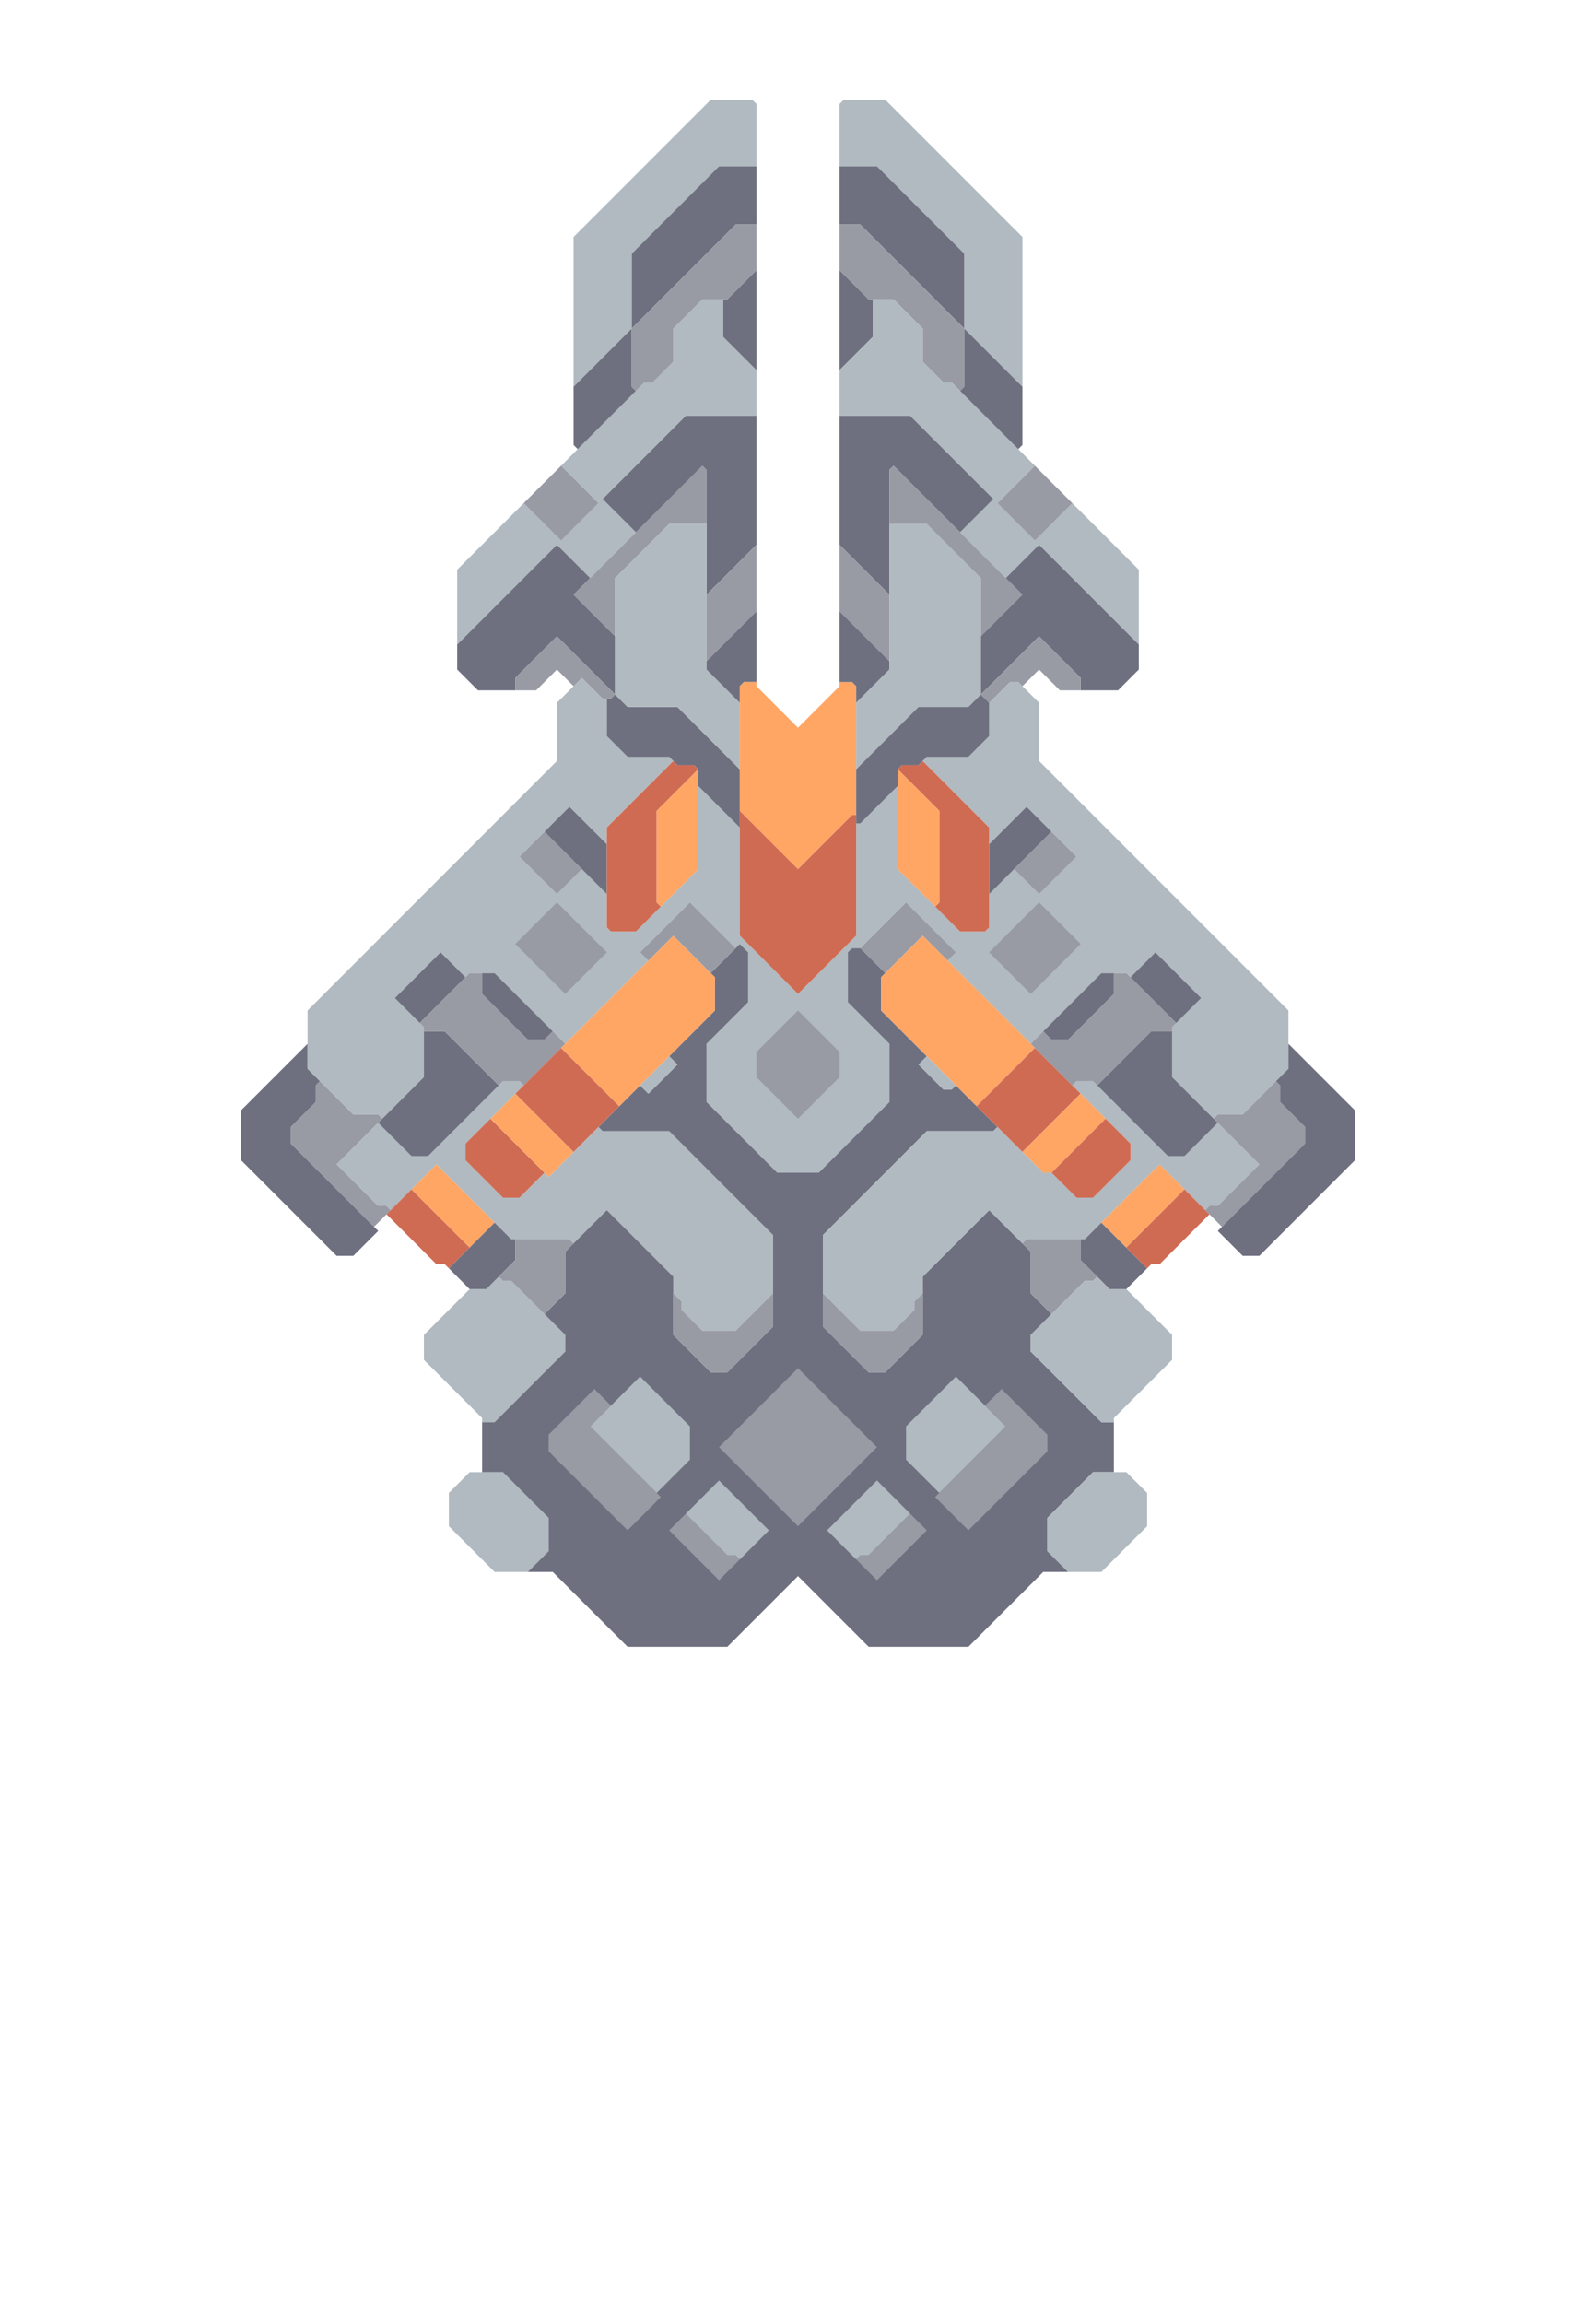 <svg xmlns="http://www.w3.org/2000/svg" width="192" height="277" style="fill-opacity:1;color-rendering:auto;color-interpolation:auto;text-rendering:auto;stroke:#000;stroke-linecap:square;stroke-miterlimit:10;shape-rendering:auto;stroke-opacity:1;fill:#000;stroke-dasharray:none;font-weight:400;stroke-width:1;font-family:&quot;Dialog&quot;;font-style:normal;stroke-linejoin:miter;font-size:12px;stroke-dashoffset:0;image-rendering:auto">
    <g style="stroke-linecap:round;fill:#6e7080;stroke:#6e7080">
        <path stroke="none" d="M29 139.5v-6l8-8v3l1.5 1.5-.5.5v2l-3 3v2L45.5 148l-3 3h-2Z" style="stroke:none"/>
    </g>
    <g stroke="none" style="stroke-linecap:round;fill:#989aa4;stroke:#989aa4">
        <path d="M35 137.5v-2l3-3v-2l.5-.5 4 4h3l.5.5-5.5 5.5 5 5h1l.5.5-2 2Z" style="stroke:none"/>
        <path d="M37 128.5v-7l30-30v-7l3-3 2.5 2.5h.5v4.5l2.5 2.5h5l.5.5-8 8v2L68.5 97l-6 6 4.5 4.5 3-3 3 3v4l.5.5h3l7.5-7.5v-10l5 5v13l7 7 7-7V99h.5l4.5-4.5v10l7.5 7.5h3l.5-.5v-4l3-3 3 3 4.5-4.5-6-6-4.5 4.5v-2l-8-8 .5-.5h5l2.5-2.5v-4l2.5-2.5h1l2.5 2.5v7l30 30v7l-5.5 5.5h-3l-.5.5-5-5v-6l3.5-3.5-5.5-5.5-3 3-.5-.5h-3l-8.5 8.5-10-10 1-1-6-6-5.5 5.5h-1l-.5.5v6l5 5v7l-8.5 8.5h-5l-8.5-8.5v-7l5-5v-6l-1-1-.5.5-5.5-5.5-6 6 1 1-10 10-8.5-8.5h-3l-.5.5-3-3-5.5 5.5 3.5 3.5v6l-5 5-.5-.5h-3Z" style="fill:#b0bac0;stroke:none"/>
        <path d="m40.5 140 5-5 4 4h2l9-9h2l.5.5-7 7v2l4.5 4.5h2l3-3 .5.5 6-6 .5.5h8L93 148.5v7l-4.5 4.5h-4l-2.5-2.5v-1l-1-1v-2l-8-8-4 4-.5-.5h-7l-9-9-5.5 5.5-.5-.5h-1Z" style="fill:#b0bac0;stroke:none"/>
        <path d="m45.5 135 5.5-5.5V124h2.5l6.5 6.5-8.5 8.5h-2Z" style="fill:#6e7080;stroke:none"/>
        <path d="m46.5 146 3-3 7 7-2.5 2.5-.5-.5h-1Z" style="fill:#d06b53;stroke:none"/>
        <path d="m47.5 120 5.5-5.5 3 3-5.5 5.5Z" style="fill:#6e7080;stroke:none"/>
        <path d="m49.5 143 3-3 7 7-3 3Z" style="fill:#ffa665;stroke:none"/>
        <path d="M51 124v-.5l-.5-.5 6-6H58v2.5l5.5 5.5h2l1-1 1.5 1.5-5 5-.5-.5h-2l-.5.5-6.5-6.5Z" style="stroke:none"/>
        <path d="M51 163.5v-3l5.5-5.5h2l1.5-1.5.5.5h1l6.5 6.5v2l-8.5 8.5H58v-.5Z" style="fill:#b0bac0;stroke:none"/>
        <path d="m54 152.5 5.5-5.5 2 2h.5v2.5l-3.5 3.5h-2Z" style="fill:#6e7080;stroke:none"/>
        <path d="M54 183.5v-4l2.5-2.5h4l5.5 5.5v4l-2.5 2.5h-4Zm1-106v-9l8-8 4.5 4.5 4.5-4.5-4.5-4.5 10-10h1l2.5-2.5v-4l3.5-3.5H87v4.5l4 4V50h-8.5l-10 10 4 4-5.5 5.5-4-4Z" style="fill:#b0bac0;stroke:none"/>
        <path d="M55 80.5v-3l12-12 4 4-2 2 5 5v7l-7-7-5 5V83h-4.5Z" style="fill:#6e7080;stroke:none"/>
        <path d="M56 139.5v-2l3-3 6.5 6.5-3 3h-2Z" style="fill:#d06b53;stroke:none"/>
        <path d="M58 119.5V117h1.5l7 7-1 1h-2Zm0 57.5v-6h1.5l8.5-8.5v-2l-2.5-2.5 2.5-2.5v-5l5-5 8 8v7l4.5 4.5h2l5.5-5.5v-11L80.5 136h-8l-.5-.5 5-5 1 1 3.5-3.5-1-1 5.5-5.5v-4l-.5-.5 3.5-3.5 1 1v6l-5 5v7l8.5 8.5h5l8.5-8.5v-7l-5-5v-6l.5-.5h1l3 3-.5.5v4l5.5 5.5-1 1 3 3h1l.5-.5 5 5-.5.5h-8L99 148.5v11l5.5 5.5h2l4.5-4.5v-7l8-8 5 5v5l2.5 2.5-2.5 2.5v2l8.5 8.5h1.5v6h-2.5l-5.5 5.5v4l2.5 2.5h-3l-9 9h-12l-8.5-8.5-8.5 8.5h-12l-9-9h-3l2.5-2.5v-4l-5.5-5.5Z" style="fill:#6e7080;stroke:none"/>
        <path d="m59 134.5 3-3 7 7-3 3Z" style="fill:#ffa665;stroke:none"/>
        <path d="m60.5 154-.5-.5 2-2V149h6.5l.5.5-1 1v5l-2.5 2.5-4-4Z" style="stroke:none"/>
        <path d="m62 113.5 6 6 5-5-6-6Z" style="fill:#b0bac0;stroke:none"/>
        <path d="M62 83v-1.5l5-5 7 7-.5.5h-1L70 81.5l-1 1-2-2-2.5 2.5Zm0 30.5 5-5 6 6-5 5Z" style="stroke:none"/>
        <path d="m62 131.5 5.5-5.5 7 7-5.5 5.5Z" style="fill:#d06b53;stroke:none"/>
        <path d="m63 60.5 4.5-4.5 4.5 4.5-4.5 4.5Zm-.5 42.5 3-3 4.5 4.5-3 3Z" style="stroke:none"/>
        <path d="M66 172.5v2l9.5 9.5 4-4-.5-.5 4-4v-4l-6-6-3.5 3.5-2-2Zm-.5-72.5 3-3 4.5 4.5v6Z" style="fill:#6e7080;stroke:none"/>
        <path d="M66 174.5v-2l5.5-5.5 2 2-2.5 2.5 8.5 8.5-4 4Z" style="stroke:none"/>
        <path d="M67.5 126 81 112.5l5 5v4L74.5 133Z" style="fill:#ffa665;stroke:none"/>
        <path d="M69 46.5v-18L85.5 12h5l.5.5V20h-4.5L76 30.5v9Z" style="fill:#b0bac0;stroke:none"/>
        <path d="m69.5 54-.5-.5v-7l7-7v7l.5.5Z" style="fill:#6e7080;stroke:none"/>
        <path d="M69 71.5 84.5 56l.5.5V63h-4.5L74 69.5v7Z" style="stroke:none"/>
        <path d="m71 171.5 6-6 6 6v4l-4 4Z" style="fill:#b0bac0;stroke:none"/>
        <path d="m72.5 60 10-10H91v15.5l-6 6v-15l-.5-.5-8 8Zm.5 28.5V84h.5l.5-.5 1.5 1.5h6l7.5 7.5v7l-5-5v-2l-.5-.5h-2l-1-1h-5Z" style="fill:#6e7080;stroke:none"/>
        <path d="m73.5 112-.5-.5v-12l8-8 .5.5h2l.5.5-5 5v11l.5.5-3 3Z" style="fill:#d06b53;stroke:none"/>
        <path d="M74 83.5v-14l6.5-6.5H85v17.5l4 4v8L81.5 85h-6Z" style="fill:#b0bac0;stroke:none"/>
        <path d="M76 39.5v-9L86.5 20H91v7h-2.5Z" style="fill:#6e7080;stroke:none"/>
        <path d="m76.5 47-.5-.5v-7L88.5 27H91v5.5L87.5 36h-3L81 39.5v4L78.5 46h-1Zm1.5 68.5-1-1 6-6 5.5 5.5-3 3-4.5-4.5Z" style="stroke:none"/>
        <path d="m78 131.5-1-1 3.5-3.5 1 1Z" style="fill:#b0bac0;stroke:none"/>
        <path d="m79.5 109-.5-.5v-11l5-5v12Z" style="fill:#ffa665;stroke:none"/>
        <path d="m80.5 184 6 6 6-6-6-6Z" style="fill:#6e7080;stroke:none"/>
        <path d="m82 157.5 2.5 2.5h4l4.5-4.5v4l-5.5 5.5h-2l-4.5-4.5v-5l1 1ZM80.5 184l2-2 5 5h1l.5.5-2.5 2.5Z" style="stroke:none"/>
        <path d="m82.5 182 4-4 6 6-3.5 3.5-.5-.5h-1Z" style="fill:#b0bac0;stroke:none"/>
        <path d="M85 79.5v-8l6-6v8Z" style="stroke:none"/>
        <path d="M85 80.5v-1l6-6V82h-1.5l-.5.5v2Zm1.5 93.5 9.5 9.5 9.5-9.5-9.5-9.5ZM87 40.5V36h.5l3.5-3.5v12Z" style="fill:#6e7080;stroke:none"/>
        <path d="m86.5 174 9.5-9.5 9.5 9.5-9.5 9.5Z" style="stroke:none"/>
        <path d="M89 97.5v-15l.5-.5H91v.5l5 5 5-5V82h1.5l.5.5V98h-.5l-6.5 6.5Z" style="fill:#ffa665;stroke:none"/>
        <path d="m96 104.5 6.5-6.5h.5v14.5l-7 7-7-7v-15Z" style="fill:#d06b53;stroke:none"/>
        <path d="M91 126.5v3l5 5 5-5v-3l-5-5Z" style="fill:#b0bac0;stroke:none"/>
        <path d="M91 129.5v-3l5-5 5 5v3l-5 5Z" style="stroke:none"/>
        <path d="M99 155.5v-7l12.5-12.5h8l.5-.5 5.5 5.5h1l3 3h2l4.5-4.5v-2l-7-7 .5-.5h2l9 9h2l4-4 5 5-5 5h-1l-.5.5-5.5-5.5-9 9h-7l-.5.5-4-4-8 8v2l-1 1v1l-2.5 2.5h-4Z" style="fill:#b0bac0;stroke:none"/>
        <path d="M103.5 160h4l2.5-2.5v-1l1-1v5l-4.5 4.5h-2l-5.5-5.5v-4Z" style="stroke:none"/>
        <path d="m99.5 184 6 6 6-6-6-6Z" style="fill:#6e7080;stroke:none"/>
        <path d="m99.5 184 6-6 4 4-5 5h-1l-.5.5ZM101 20v-7.5l.5-.5h5L123 28.5v18l-7-7v-9L105.5 20Z" style="fill:#b0bac0;stroke:none"/>
        <path d="M101 27v-7h4.5L116 30.5v9L103.5 27Z" style="fill:#6e7080;stroke:none"/>
        <path d="M101 32.5V27h2.5L116 39.5v7l-.5.5-1-1h-1l-2.5-2.5v-4l-3.5-3.5h-3Z" style="stroke:none"/>
        <path d="M104.5 36h.5v4.5l-4 4v-12Z" style="fill:#6e7080;stroke:none"/>
        <path d="M101 50v-5.5l4-4V36h2.5l3.5 3.5v4l2.5 2.5h1l10 10-4.5 4.5 4.5 4.5 4.5-4.5 8 8v9l-12-12-4 4-5.5-5.5 4-4-10-10Z" style="fill:#b0bac0;stroke:none"/>
        <path d="M101 65.5V50h8.5l10 10-4 4-8-8-.5.5v15Z" style="fill:#6e7080;stroke:none"/>
        <path d="M107 71.5v8l-6-6v-8Z" style="stroke:none"/>
        <path d="M107 79.5v1l-4 4v-2l-.5-.5H101v-8.5Z" style="fill:#6e7080;stroke:none"/>
        <path d="M103 92.5v-8l4-4V63h4.5l6.5 6.5v14l-1.5 1.5h-6Z" style="fill:#b0bac0;stroke:none"/>
        <path d="M103.5 99h-.5v-6.5l7.5-7.5h6l1.5-1.5 1 1v4l-2.5 2.5h-5l-1 1h-2l-.5.5v2Z" style="fill:#6e7080;stroke:none"/>
        <path d="m103 187.5.5-.5h1l5-5 2 2-6 6Zm.5-73.5 5.5-5.5 6 6-1 1-3-3-4.5 4.5Z" style="stroke:none"/>
        <path d="M106 121.5v-4l5-5 13.5 13.5-7 7Z" style="fill:#ffa665;stroke:none"/>
        <path d="m123 71.5-5 5v-7l-6.5-6.5H107v-6.5l.5-.5Z" style="stroke:none"/>
        <path d="m108 92.5.5-.5h2l.5-.5 8 8v12l-.5.5h-3l-3-3 .5-.5v-11Z" style="fill:#d06b53;stroke:none"/>
        <path d="M113 97.5v11l-.5.5-4.5-4.5v-12Z" style="fill:#ffa665;stroke:none"/>
        <path d="M109 171.5v4l4 4-.5.5 4 4 9.5-9.5v-2l-5.5-5.5-2 2-3.5-3.5Z" style="fill:#6e7080;stroke:none"/>
        <path d="M109 175.5v-4l6-6 6 6-8 8Zm6-45-.5.5h-1l-3-3 1-1Z" style="fill:#b0bac0;stroke:none"/>
        <path d="m112.5 180 8.5-8.5-2.5-2.5 2-2 5.5 5.5v2l-9.5 9.5Z" style="stroke:none"/>
        <path d="M123 46.5v7l-.5.5-7-7 .5-.5v-7Zm-5 37v-7l5-5-2-2 4-4 12 12v3l-2.5 2.5H130v-1.5l-5-5Z" style="fill:#6e7080;stroke:none"/>
        <path d="m119 84.5-1-1 7-7 5 5V83h-2.5l-2.5-2.5-2 2-.5-.5h-1Z" style="stroke:none"/>
        <path d="m119 114.5 5 5 6-6-5-5Z" style="fill:#b0bac0;stroke:none"/>
        <path d="m117.5 133 7-7 5.5 5.5-7 7Z" style="fill:#d06b53;stroke:none"/>
        <path d="M119 107.5v-6l4.5-4.5 3 3Z" style="fill:#6e7080;stroke:none"/>
        <path d="m119 114.5 6-6 5 5-6 6Zm1-54 4.5-4.5 4.5 4.5-4.5 4.5Zm2 44 4.5-4.5 3 3-4.5 4.5Z" style="stroke:none"/>
        <path d="m123 138.5 7-7 3 3-6.5 6.5h-1Z" style="fill:#ffa665;stroke:none"/>
        <path d="m123 149.5.5-.5h6.5v2.5l2 2-.5.5h-1l-4 4-2.5-2.5v-5Zm1-24 1.5-1.5 1 1h2l5.5-5.5V117h1.5l6 6-.5.5v.5h-2.5l-6.5 6.5-.5-.5h-2l-.5.5Z" style="stroke:none"/>
        <path d="M124 162.5v-2l6.5-6.5h1l.5-.5 1.5 1.5h2l5.5 5.5v3l-7 7v.5h-1.5Z" style="fill:#b0bac0;stroke:none"/>
        <path d="m126.5 125-1-1 7-7h1.5v2.5l-5.5 5.5Z" style="fill:#6e7080;stroke:none"/>
        <path d="M126 186.5v-4l5.5-5.5h4l2.5 2.5v4l-5.5 5.5h-4Z" style="fill:#b0bac0;stroke:none"/>
        <path d="m126.5 141 6.5-6.5 3 3v2l-4.5 4.5h-2Z" style="fill:#d06b53;stroke:none"/>
        <path d="M130 151.5V149h.5l2-2 5.5 5.5-2.5 2.5h-2Zm2-21 6.5-6.5h2.5v5.5l5.5 5.5-4 4h-2Z" style="fill:#6e7080;stroke:none"/>
        <path d="m132.5 147 7-7 3 3-7 7Z" style="fill:#ffa665;stroke:none"/>
        <path d="m136 117.5 3-3 5.5 5.5-3 3Z" style="fill:#6e7080;stroke:none"/>
        <path d="m135.5 150 7-7 3 3-6 6h-1l-.5.5Z" style="fill:#d06b53;stroke:none"/>
        <path d="m145 145.5.5-.5h1l5-5-5.5-5.5.5-.5h3l4-4 .5.5v2l3 3v2l-10 10Z" style="stroke:none"/>
        <path d="m146.5 148 10.5-10.5v-2l-3-3v-2l-.5-.5 1.5-1.5v-3l8 8v6L151.5 151h-2Z" style="fill:#6e7080;stroke:none"/>
    </g>
</svg>
